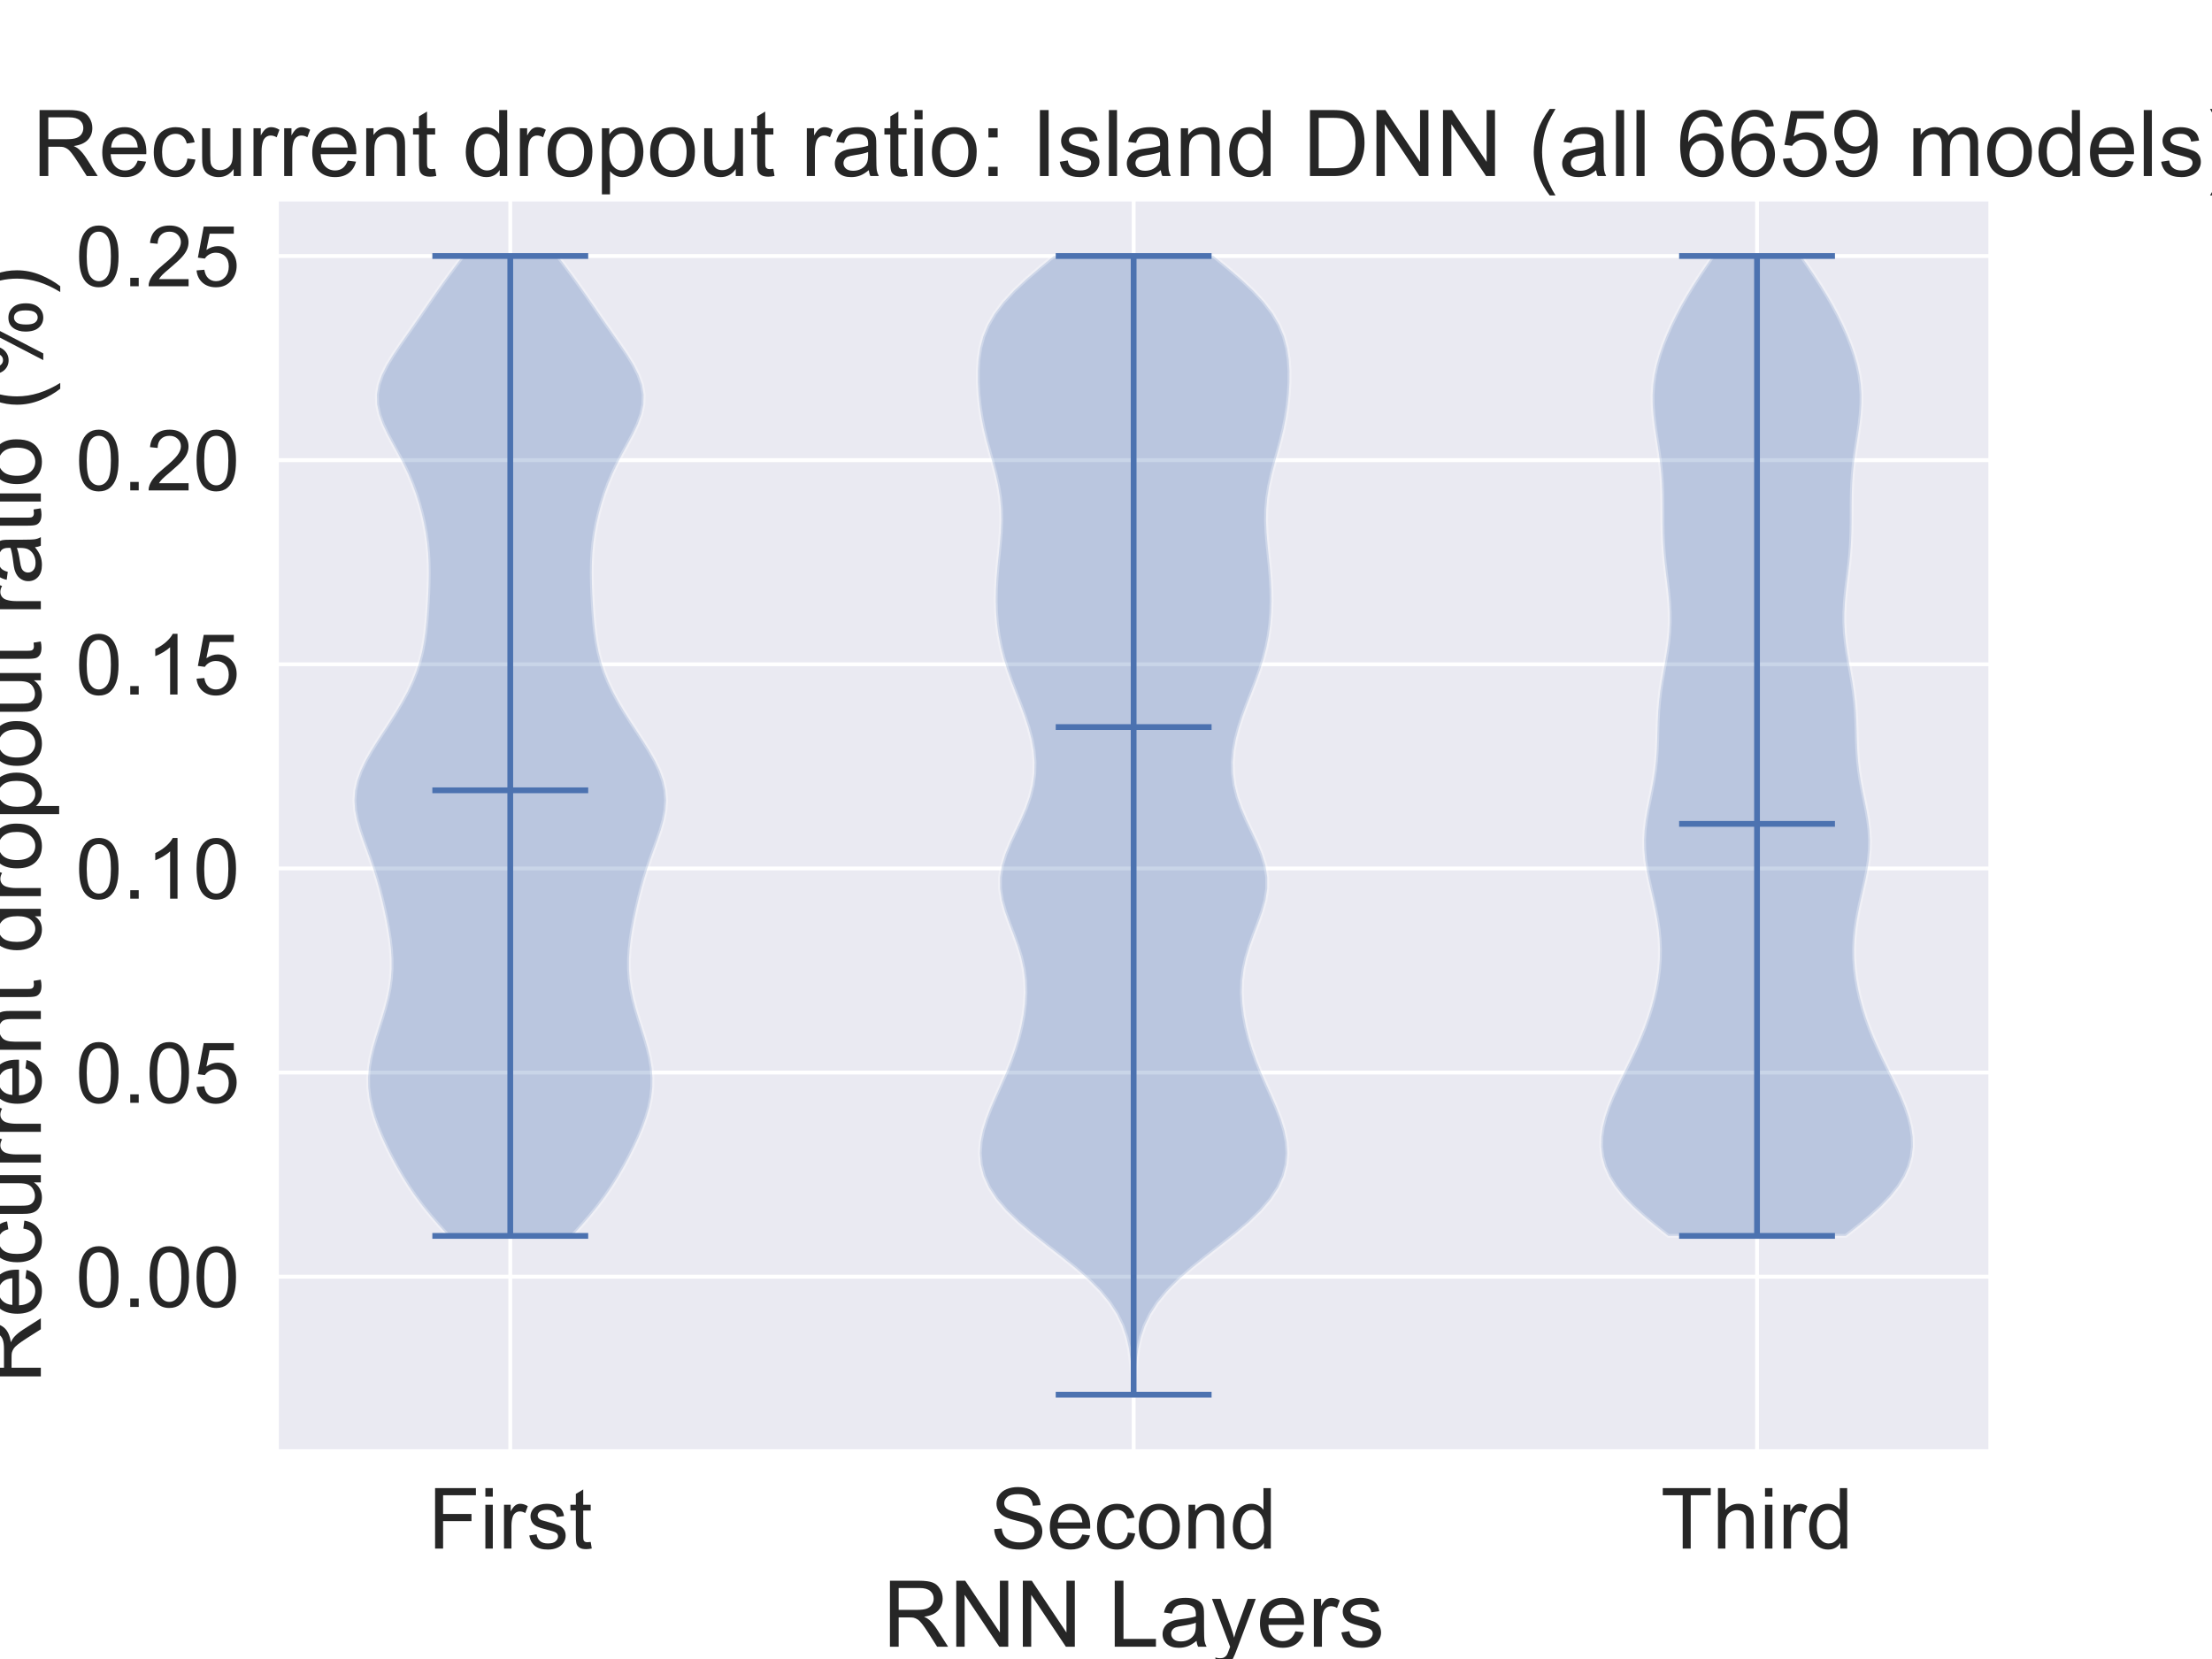 <?xml version="1.0" encoding="utf-8" standalone="no"?>
<!DOCTYPE svg PUBLIC "-//W3C//DTD SVG 1.1//EN"
  "http://www.w3.org/Graphics/SVG/1.1/DTD/svg11.dtd">
<!-- Created with matplotlib (https://matplotlib.org/) -->
<svg height="432pt" version="1.1" viewBox="0 0 576 432" width="576pt" xmlns="http://www.w3.org/2000/svg" xmlns:xlink="http://www.w3.org/1999/xlink">
 <defs>
  <style type="text/css">
*{stroke-linecap:butt;stroke-linejoin:round;white-space:pre;}
  </style>
 </defs>
 <g id="figure_1">
  <g id="patch_1">
   <path d="M 0 432 
L 576 432 
L 576 0 
L 0 0 
z
" style="fill:#ffffff;"/>
  </g>
  <g id="axes_1">
   <g id="patch_2">
    <path d="M 72 378 
L 518.4 378 
L 518.4 51.84 
L 72 51.84 
z
" style="fill:#eaeaf2;"/>
   </g>
   <g id="matplotlib.axis_1">
    <g id="xtick_1">
     <g id="line2d_1">
      <path clip-path="url(#p8fb2480584)" d="M 132.873 378 
L 132.873 51.84 
" style="fill:none;stroke:#ffffff;stroke-linecap:round;"/>
     </g>
     <g id="text_1">
      <!-- First -->
      <defs>
       <path d="M 8.203 0 
L 8.203 71.578 
L 56.5 71.578 
L 56.5 63.141 
L 17.672 63.141 
L 17.672 40.969 
L 51.266 40.969 
L 51.266 32.516 
L 17.672 32.516 
L 17.672 0 
z
" id="ArialMT-70"/>
       <path d="M 6.641 61.469 
L 6.641 71.578 
L 15.438 71.578 
L 15.438 61.469 
z
M 6.641 0 
L 6.641 51.859 
L 15.438 51.859 
L 15.438 0 
z
" id="ArialMT-105"/>
       <path d="M 6.5 0 
L 6.5 51.859 
L 14.406 51.859 
L 14.406 44 
Q 17.438 49.516 20 51.266 
Q 22.562 53.031 25.641 53.031 
Q 30.078 53.031 34.672 50.203 
L 31.641 42.047 
Q 28.422 43.953 25.203 43.953 
Q 22.312 43.953 20.016 42.219 
Q 17.719 40.484 16.75 37.406 
Q 15.281 32.719 15.281 27.156 
L 15.281 0 
z
" id="ArialMT-114"/>
       <path d="M 3.078 15.484 
L 11.766 16.844 
Q 12.5 11.625 15.844 8.844 
Q 19.188 6.062 25.203 6.062 
Q 31.25 6.062 34.172 8.516 
Q 37.109 10.984 37.109 14.312 
Q 37.109 17.281 34.516 19 
Q 32.719 20.172 25.531 21.969 
Q 15.875 24.422 12.141 26.203 
Q 8.406 27.984 6.469 31.125 
Q 4.547 34.281 4.547 38.094 
Q 4.547 41.547 6.125 44.5 
Q 7.719 47.469 10.453 49.422 
Q 12.5 50.922 16.031 51.969 
Q 19.578 53.031 23.641 53.031 
Q 29.734 53.031 34.344 51.266 
Q 38.969 49.516 41.156 46.5 
Q 43.359 43.5 44.188 38.484 
L 35.594 37.312 
Q 35.016 41.312 32.203 43.547 
Q 29.391 45.797 24.266 45.797 
Q 18.219 45.797 15.625 43.797 
Q 13.031 41.797 13.031 39.109 
Q 13.031 37.406 14.109 36.031 
Q 15.188 34.625 17.484 33.688 
Q 18.797 33.203 25.25 31.453 
Q 34.578 28.953 38.25 27.359 
Q 41.938 25.781 44.031 22.75 
Q 46.141 19.734 46.141 15.234 
Q 46.141 10.844 43.578 6.953 
Q 41.016 3.078 36.172 0.953 
Q 31.344 -1.172 25.25 -1.172 
Q 15.141 -1.172 9.844 3.031 
Q 4.547 7.234 3.078 15.484 
z
" id="ArialMT-115"/>
       <path d="M 25.781 7.859 
L 27.047 0.094 
Q 23.344 -0.688 20.406 -0.688 
Q 15.625 -0.688 12.984 0.828 
Q 10.359 2.344 9.281 4.812 
Q 8.203 7.281 8.203 15.188 
L 8.203 45.016 
L 1.766 45.016 
L 1.766 51.859 
L 8.203 51.859 
L 8.203 64.703 
L 16.938 69.969 
L 16.938 51.859 
L 25.781 51.859 
L 25.781 45.016 
L 16.938 45.016 
L 16.938 14.703 
Q 16.938 10.938 17.406 9.859 
Q 17.875 8.797 18.922 8.156 
Q 19.969 7.516 21.922 7.516 
Q 23.391 7.516 25.781 7.859 
z
" id="ArialMT-116"/>
      </defs>
      <g style="fill:#262626;" transform="translate(111.491 403.247)scale(0.22 -0.22)">
       <use xlink:href="#ArialMT-70"/>
       <use x="61.084" xlink:href="#ArialMT-105"/>
       <use x="83.301" xlink:href="#ArialMT-114"/>
       <use x="116.602" xlink:href="#ArialMT-115"/>
       <use x="166.602" xlink:href="#ArialMT-116"/>
      </g>
     </g>
    </g>
    <g id="xtick_2">
     <g id="line2d_2">
      <path clip-path="url(#p8fb2480584)" d="M 295.2 378 
L 295.2 51.84 
" style="fill:none;stroke:#ffffff;stroke-linecap:round;"/>
     </g>
     <g id="text_2">
      <!-- Second -->
      <defs>
       <path d="M 4.5 23 
L 13.422 23.781 
Q 14.062 18.406 16.375 14.969 
Q 18.703 11.531 23.578 9.406 
Q 28.469 7.281 34.578 7.281 
Q 39.984 7.281 44.141 8.891 
Q 48.297 10.5 50.312 13.297 
Q 52.344 16.109 52.344 19.438 
Q 52.344 22.797 50.391 25.312 
Q 48.438 27.828 43.953 29.547 
Q 41.062 30.672 31.203 33.031 
Q 21.344 35.406 17.391 37.5 
Q 12.25 40.188 9.734 44.156 
Q 7.234 48.141 7.234 53.078 
Q 7.234 58.5 10.297 63.203 
Q 13.375 67.922 19.281 70.359 
Q 25.203 72.797 32.422 72.797 
Q 40.375 72.797 46.453 70.234 
Q 52.547 67.672 55.812 62.688 
Q 59.078 57.719 59.328 51.422 
L 50.25 50.734 
Q 49.516 57.516 45.281 60.984 
Q 41.062 64.453 32.812 64.453 
Q 24.219 64.453 20.281 61.297 
Q 16.359 58.156 16.359 53.719 
Q 16.359 49.859 19.141 47.359 
Q 21.875 44.875 33.422 42.266 
Q 44.969 39.656 49.266 37.703 
Q 55.516 34.812 58.484 30.391 
Q 61.469 25.984 61.469 20.219 
Q 61.469 14.5 58.203 9.438 
Q 54.938 4.391 48.797 1.578 
Q 42.672 -1.219 35.016 -1.219 
Q 25.297 -1.219 18.719 1.609 
Q 12.156 4.438 8.422 10.125 
Q 4.688 15.828 4.5 23 
z
" id="ArialMT-83"/>
       <path d="M 42.094 16.703 
L 51.172 15.578 
Q 49.031 7.625 43.219 3.219 
Q 37.406 -1.172 28.375 -1.172 
Q 17 -1.172 10.328 5.828 
Q 3.656 12.844 3.656 25.484 
Q 3.656 38.578 10.391 45.797 
Q 17.141 53.031 27.875 53.031 
Q 38.281 53.031 44.875 45.953 
Q 51.469 38.875 51.469 26.031 
Q 51.469 25.25 51.422 23.688 
L 12.75 23.688 
Q 13.234 15.141 17.578 10.594 
Q 21.922 6.062 28.422 6.062 
Q 33.25 6.062 36.672 8.594 
Q 40.094 11.141 42.094 16.703 
z
M 13.234 30.906 
L 42.188 30.906 
Q 41.609 37.453 38.875 40.719 
Q 34.672 45.797 27.984 45.797 
Q 21.922 45.797 17.797 41.75 
Q 13.672 37.703 13.234 30.906 
z
" id="ArialMT-101"/>
       <path d="M 40.438 19 
L 49.078 17.875 
Q 47.656 8.938 41.812 3.875 
Q 35.984 -1.172 27.484 -1.172 
Q 16.844 -1.172 10.375 5.781 
Q 3.906 12.75 3.906 25.734 
Q 3.906 34.125 6.688 40.422 
Q 9.469 46.734 15.156 49.875 
Q 20.844 53.031 27.547 53.031 
Q 35.984 53.031 41.359 48.75 
Q 46.734 44.484 48.25 36.625 
L 39.703 35.297 
Q 38.484 40.531 35.375 43.156 
Q 32.281 45.797 27.875 45.797 
Q 21.234 45.797 17.078 41.031 
Q 12.938 36.281 12.938 25.984 
Q 12.938 15.531 16.938 10.797 
Q 20.953 6.062 27.391 6.062 
Q 32.562 6.062 36.031 9.234 
Q 39.5 12.406 40.438 19 
z
" id="ArialMT-99"/>
       <path d="M 3.328 25.922 
Q 3.328 40.328 11.328 47.266 
Q 18.016 53.031 27.641 53.031 
Q 38.328 53.031 45.109 46.016 
Q 51.906 39.016 51.906 26.656 
Q 51.906 16.656 48.906 10.906 
Q 45.906 5.172 40.156 2 
Q 34.422 -1.172 27.641 -1.172 
Q 16.75 -1.172 10.031 5.812 
Q 3.328 12.797 3.328 25.922 
z
M 12.359 25.922 
Q 12.359 15.969 16.703 11.016 
Q 21.047 6.062 27.641 6.062 
Q 34.188 6.062 38.531 11.031 
Q 42.875 16.016 42.875 26.219 
Q 42.875 35.844 38.5 40.797 
Q 34.125 45.75 27.641 45.75 
Q 21.047 45.75 16.703 40.812 
Q 12.359 35.891 12.359 25.922 
z
" id="ArialMT-111"/>
       <path d="M 6.594 0 
L 6.594 51.859 
L 14.5 51.859 
L 14.5 44.484 
Q 20.219 53.031 31 53.031 
Q 35.688 53.031 39.625 51.344 
Q 43.562 49.656 45.516 46.922 
Q 47.469 44.188 48.25 40.438 
Q 48.734 37.984 48.734 31.891 
L 48.734 0 
L 39.938 0 
L 39.938 31.547 
Q 39.938 36.922 38.906 39.578 
Q 37.891 42.234 35.281 43.812 
Q 32.672 45.406 29.156 45.406 
Q 23.531 45.406 19.453 41.844 
Q 15.375 38.281 15.375 28.328 
L 15.375 0 
z
" id="ArialMT-110"/>
       <path d="M 40.234 0 
L 40.234 6.547 
Q 35.297 -1.172 25.734 -1.172 
Q 19.531 -1.172 14.328 2.25 
Q 9.125 5.672 6.266 11.797 
Q 3.422 17.922 3.422 25.875 
Q 3.422 33.641 6 39.969 
Q 8.594 46.297 13.766 49.656 
Q 18.953 53.031 25.344 53.031 
Q 30.031 53.031 33.688 51.047 
Q 37.359 49.078 39.656 45.906 
L 39.656 71.578 
L 48.391 71.578 
L 48.391 0 
z
M 12.453 25.875 
Q 12.453 15.922 16.641 10.984 
Q 20.844 6.062 26.562 6.062 
Q 32.328 6.062 36.344 10.766 
Q 40.375 15.484 40.375 25.141 
Q 40.375 35.797 36.266 40.766 
Q 32.172 45.75 26.172 45.75 
Q 20.312 45.75 16.375 40.969 
Q 12.453 36.188 12.453 25.875 
z
" id="ArialMT-100"/>
      </defs>
      <g style="fill:#262626;" transform="translate(257.895 403.247)scale(0.22 -0.22)">
       <use xlink:href="#ArialMT-83"/>
       <use x="66.699" xlink:href="#ArialMT-101"/>
       <use x="122.314" xlink:href="#ArialMT-99"/>
       <use x="172.314" xlink:href="#ArialMT-111"/>
       <use x="227.93" xlink:href="#ArialMT-110"/>
       <use x="283.545" xlink:href="#ArialMT-100"/>
      </g>
     </g>
    </g>
    <g id="xtick_3">
     <g id="line2d_3">
      <path clip-path="url(#p8fb2480584)" d="M 457.527 378 
L 457.527 51.84 
" style="fill:none;stroke:#ffffff;stroke-linecap:round;"/>
     </g>
     <g id="text_3">
      <!-- Third -->
      <defs>
       <path d="M 25.922 0 
L 25.922 63.141 
L 2.344 63.141 
L 2.344 71.578 
L 59.078 71.578 
L 59.078 63.141 
L 35.406 63.141 
L 35.406 0 
z
" id="ArialMT-84"/>
       <path d="M 6.594 0 
L 6.594 71.578 
L 15.375 71.578 
L 15.375 45.906 
Q 21.531 53.031 30.906 53.031 
Q 36.672 53.031 40.922 50.75 
Q 45.172 48.484 47 44.484 
Q 48.828 40.484 48.828 32.859 
L 48.828 0 
L 40.047 0 
L 40.047 32.859 
Q 40.047 39.453 37.188 42.453 
Q 34.328 45.453 29.109 45.453 
Q 25.203 45.453 21.75 43.422 
Q 18.312 41.406 16.844 37.938 
Q 15.375 34.469 15.375 28.375 
L 15.375 0 
z
" id="ArialMT-104"/>
      </defs>
      <g style="fill:#262626;" transform="translate(432.468 403.247)scale(0.22 -0.22)">
       <use xlink:href="#ArialMT-84"/>
       <use x="61.084" xlink:href="#ArialMT-104"/>
       <use x="116.699" xlink:href="#ArialMT-105"/>
       <use x="138.916" xlink:href="#ArialMT-114"/>
       <use x="172.217" xlink:href="#ArialMT-100"/>
      </g>
     </g>
    </g>
    <g id="text_4">
     <!-- RNN Layers -->
     <defs>
      <path d="M 7.859 0 
L 7.859 71.578 
L 39.594 71.578 
Q 49.172 71.578 54.141 69.641 
Q 59.125 67.719 62.109 62.828 
Q 65.094 57.953 65.094 52.047 
Q 65.094 44.438 60.156 39.203 
Q 55.219 33.984 44.922 32.562 
Q 48.688 30.766 50.641 29 
Q 54.781 25.203 58.5 19.484 
L 70.953 0 
L 59.031 0 
L 49.562 14.891 
Q 45.406 21.344 42.719 24.75 
Q 40.047 28.172 37.922 29.531 
Q 35.797 30.906 33.594 31.453 
Q 31.984 31.781 28.328 31.781 
L 17.328 31.781 
L 17.328 0 
z
M 17.328 39.984 
L 37.703 39.984 
Q 44.188 39.984 47.844 41.328 
Q 51.516 42.672 53.422 45.625 
Q 55.328 48.578 55.328 52.047 
Q 55.328 57.125 51.641 60.391 
Q 47.953 63.672 39.984 63.672 
L 17.328 63.672 
z
" id="ArialMT-82"/>
      <path d="M 7.625 0 
L 7.625 71.578 
L 17.328 71.578 
L 54.938 15.375 
L 54.938 71.578 
L 64.016 71.578 
L 64.016 0 
L 54.297 0 
L 16.703 56.25 
L 16.703 0 
z
" id="ArialMT-78"/>
      <path id="ArialMT-32"/>
      <path d="M 7.328 0 
L 7.328 71.578 
L 16.797 71.578 
L 16.797 8.453 
L 52.047 8.453 
L 52.047 0 
z
" id="ArialMT-76"/>
      <path d="M 40.438 6.391 
Q 35.547 2.25 31.031 0.531 
Q 26.516 -1.172 21.344 -1.172 
Q 12.797 -1.172 8.203 3 
Q 3.609 7.172 3.609 13.672 
Q 3.609 17.484 5.344 20.625 
Q 7.078 23.781 9.891 25.688 
Q 12.703 27.594 16.219 28.562 
Q 18.797 29.25 24.031 29.891 
Q 34.672 31.156 39.703 32.906 
Q 39.75 34.719 39.75 35.203 
Q 39.75 40.578 37.25 42.781 
Q 33.891 45.75 27.25 45.75 
Q 21.047 45.75 18.094 43.578 
Q 15.141 41.406 13.719 35.891 
L 5.125 37.062 
Q 6.297 42.578 8.984 45.969 
Q 11.672 49.359 16.75 51.188 
Q 21.828 53.031 28.516 53.031 
Q 35.156 53.031 39.297 51.469 
Q 43.453 49.906 45.406 47.531 
Q 47.359 45.172 48.141 41.547 
Q 48.578 39.312 48.578 33.453 
L 48.578 21.734 
Q 48.578 9.469 49.141 6.219 
Q 49.703 2.984 51.375 0 
L 42.188 0 
Q 40.828 2.734 40.438 6.391 
z
M 39.703 26.031 
Q 34.906 24.078 25.344 22.703 
Q 19.922 21.922 17.672 20.938 
Q 15.438 19.969 14.203 18.094 
Q 12.984 16.219 12.984 13.922 
Q 12.984 10.406 15.641 8.062 
Q 18.312 5.719 23.438 5.719 
Q 28.516 5.719 32.469 7.938 
Q 36.422 10.156 38.281 14.016 
Q 39.703 17 39.703 22.797 
z
" id="ArialMT-97"/>
      <path d="M 6.203 -19.969 
L 5.219 -11.719 
Q 8.109 -12.5 10.25 -12.5 
Q 13.188 -12.5 14.938 -11.516 
Q 16.703 -10.547 17.828 -8.797 
Q 18.656 -7.469 20.516 -2.25 
Q 20.75 -1.516 21.297 -0.094 
L 1.609 51.859 
L 11.078 51.859 
L 21.875 21.828 
Q 23.969 16.109 25.641 9.812 
Q 27.156 15.875 29.25 21.625 
L 40.328 51.859 
L 49.125 51.859 
L 29.391 -0.875 
Q 26.219 -9.422 24.469 -12.641 
Q 22.125 -17 19.094 -19.016 
Q 16.062 -21.047 11.859 -21.047 
Q 9.328 -21.047 6.203 -19.969 
z
" id="ArialMT-121"/>
     </defs>
     <g style="fill:#262626;" transform="translate(229.852 428.798)scale(0.24 -0.24)">
      <use xlink:href="#ArialMT-82"/>
      <use x="72.217" xlink:href="#ArialMT-78"/>
      <use x="144.434" xlink:href="#ArialMT-78"/>
      <use x="216.65" xlink:href="#ArialMT-32"/>
      <use x="244.434" xlink:href="#ArialMT-76"/>
      <use x="300.049" xlink:href="#ArialMT-97"/>
      <use x="355.664" xlink:href="#ArialMT-121"/>
      <use x="405.664" xlink:href="#ArialMT-101"/>
      <use x="461.279" xlink:href="#ArialMT-114"/>
      <use x="494.58" xlink:href="#ArialMT-115"/>
     </g>
    </g>
   </g>
   <g id="matplotlib.axis_2">
    <g id="ytick_1">
     <g id="line2d_4">
      <path clip-path="url(#p8fb2480584)" d="M 72 332.451 
L 518.4 332.451 
" style="fill:none;stroke:#ffffff;stroke-linecap:round;"/>
     </g>
     <g id="text_5">
      <!-- 0.00 -->
      <defs>
       <path d="M 4.156 35.297 
Q 4.156 48 6.766 55.734 
Q 9.375 63.484 14.516 67.672 
Q 19.672 71.875 27.484 71.875 
Q 33.25 71.875 37.594 69.547 
Q 41.938 67.234 44.766 62.859 
Q 47.609 58.5 49.219 52.219 
Q 50.828 45.953 50.828 35.297 
Q 50.828 22.703 48.234 14.969 
Q 45.656 7.234 40.5 3 
Q 35.359 -1.219 27.484 -1.219 
Q 17.141 -1.219 11.234 6.203 
Q 4.156 15.141 4.156 35.297 
z
M 13.188 35.297 
Q 13.188 17.672 17.312 11.828 
Q 21.438 6 27.484 6 
Q 33.547 6 37.672 11.859 
Q 41.797 17.719 41.797 35.297 
Q 41.797 52.984 37.672 58.781 
Q 33.547 64.594 27.391 64.594 
Q 21.344 64.594 17.719 59.469 
Q 13.188 52.938 13.188 35.297 
z
" id="ArialMT-48"/>
       <path d="M 9.078 0 
L 9.078 10.016 
L 19.094 10.016 
L 19.094 0 
z
" id="ArialMT-46"/>
      </defs>
      <g style="fill:#262626;" transform="translate(19.686 340.324)scale(0.22 -0.22)">
       <use xlink:href="#ArialMT-48"/>
       <use x="55.615" xlink:href="#ArialMT-46"/>
       <use x="83.398" xlink:href="#ArialMT-48"/>
       <use x="139.014" xlink:href="#ArialMT-48"/>
      </g>
     </g>
    </g>
    <g id="ytick_2">
     <g id="line2d_5">
      <path clip-path="url(#p8fb2480584)" d="M 72 279.294 
L 518.4 279.294 
" style="fill:none;stroke:#ffffff;stroke-linecap:round;"/>
     </g>
     <g id="text_6">
      <!-- 0.05 -->
      <defs>
       <path d="M 4.156 18.75 
L 13.375 19.531 
Q 14.406 12.797 18.141 9.391 
Q 21.875 6 27.156 6 
Q 33.5 6 37.891 10.781 
Q 42.281 15.578 42.281 23.484 
Q 42.281 31 38.062 35.344 
Q 33.844 39.703 27 39.703 
Q 22.75 39.703 19.328 37.766 
Q 15.922 35.844 13.969 32.766 
L 5.719 33.844 
L 12.641 70.609 
L 48.25 70.609 
L 48.25 62.203 
L 19.672 62.203 
L 15.828 42.969 
Q 22.266 47.469 29.344 47.469 
Q 38.719 47.469 45.156 40.969 
Q 51.609 34.469 51.609 24.266 
Q 51.609 14.547 45.953 7.469 
Q 39.062 -1.219 27.156 -1.219 
Q 17.391 -1.219 11.203 4.25 
Q 5.031 9.719 4.156 18.75 
z
" id="ArialMT-53"/>
      </defs>
      <g style="fill:#262626;" transform="translate(19.686 287.167)scale(0.22 -0.22)">
       <use xlink:href="#ArialMT-48"/>
       <use x="55.615" xlink:href="#ArialMT-46"/>
       <use x="83.398" xlink:href="#ArialMT-48"/>
       <use x="139.014" xlink:href="#ArialMT-53"/>
      </g>
     </g>
    </g>
    <g id="ytick_3">
     <g id="line2d_6">
      <path clip-path="url(#p8fb2480584)" d="M 72 226.137 
L 518.4 226.137 
" style="fill:none;stroke:#ffffff;stroke-linecap:round;"/>
     </g>
     <g id="text_7">
      <!-- 0.10 -->
      <defs>
       <path d="M 37.25 0 
L 28.469 0 
L 28.469 56 
Q 25.297 52.984 20.141 49.953 
Q 14.984 46.922 10.891 45.406 
L 10.891 53.906 
Q 18.266 57.375 23.781 62.297 
Q 29.297 67.234 31.594 71.875 
L 37.25 71.875 
z
" id="ArialMT-49"/>
      </defs>
      <g style="fill:#262626;" transform="translate(19.686 234.01)scale(0.22 -0.22)">
       <use xlink:href="#ArialMT-48"/>
       <use x="55.615" xlink:href="#ArialMT-46"/>
       <use x="83.398" xlink:href="#ArialMT-49"/>
       <use x="139.014" xlink:href="#ArialMT-48"/>
      </g>
     </g>
    </g>
    <g id="ytick_4">
     <g id="line2d_7">
      <path clip-path="url(#p8fb2480584)" d="M 72 172.98 
L 518.4 172.98 
" style="fill:none;stroke:#ffffff;stroke-linecap:round;"/>
     </g>
     <g id="text_8">
      <!-- 0.15 -->
      <g style="fill:#262626;" transform="translate(19.686 180.853)scale(0.22 -0.22)">
       <use xlink:href="#ArialMT-48"/>
       <use x="55.615" xlink:href="#ArialMT-46"/>
       <use x="83.398" xlink:href="#ArialMT-49"/>
       <use x="139.014" xlink:href="#ArialMT-53"/>
      </g>
     </g>
    </g>
    <g id="ytick_5">
     <g id="line2d_8">
      <path clip-path="url(#p8fb2480584)" d="M 72 119.823 
L 518.4 119.823 
" style="fill:none;stroke:#ffffff;stroke-linecap:round;"/>
     </g>
     <g id="text_9">
      <!-- 0.20 -->
      <defs>
       <path d="M 50.344 8.453 
L 50.344 0 
L 3.031 0 
Q 2.938 3.172 4.047 6.109 
Q 5.859 10.938 9.828 15.625 
Q 13.812 20.312 21.344 26.469 
Q 33.016 36.031 37.109 41.625 
Q 41.219 47.219 41.219 52.203 
Q 41.219 57.422 37.469 61 
Q 33.734 64.594 27.734 64.594 
Q 21.391 64.594 17.578 60.781 
Q 13.766 56.984 13.719 50.25 
L 4.688 51.172 
Q 5.609 61.281 11.656 66.578 
Q 17.719 71.875 27.938 71.875 
Q 38.234 71.875 44.234 66.156 
Q 50.25 60.453 50.25 52 
Q 50.25 47.703 48.484 43.547 
Q 46.734 39.406 42.656 34.812 
Q 38.578 30.219 29.109 22.219 
Q 21.188 15.578 18.938 13.203 
Q 16.703 10.844 15.234 8.453 
z
" id="ArialMT-50"/>
      </defs>
      <g style="fill:#262626;" transform="translate(19.686 127.696)scale(0.22 -0.22)">
       <use xlink:href="#ArialMT-48"/>
       <use x="55.615" xlink:href="#ArialMT-46"/>
       <use x="83.398" xlink:href="#ArialMT-50"/>
       <use x="139.014" xlink:href="#ArialMT-48"/>
      </g>
     </g>
    </g>
    <g id="ytick_6">
     <g id="line2d_9">
      <path clip-path="url(#p8fb2480584)" d="M 72 66.665 
L 518.4 66.665 
" style="fill:none;stroke:#ffffff;stroke-linecap:round;"/>
     </g>
     <g id="text_10">
      <!-- 0.25 -->
      <g style="fill:#262626;" transform="translate(19.686 74.539)scale(0.22 -0.22)">
       <use xlink:href="#ArialMT-48"/>
       <use x="55.615" xlink:href="#ArialMT-46"/>
       <use x="83.398" xlink:href="#ArialMT-50"/>
       <use x="139.014" xlink:href="#ArialMT-53"/>
      </g>
     </g>
    </g>
    <g id="text_11">
     <!-- Recurrent dropout ratio (%) -->
     <defs>
      <path d="M 40.578 0 
L 40.578 7.625 
Q 34.516 -1.172 24.125 -1.172 
Q 19.531 -1.172 15.547 0.578 
Q 11.578 2.344 9.641 5 
Q 7.719 7.672 6.938 11.531 
Q 6.391 14.109 6.391 19.734 
L 6.391 51.859 
L 15.188 51.859 
L 15.188 23.094 
Q 15.188 16.219 15.719 13.812 
Q 16.547 10.359 19.234 8.375 
Q 21.922 6.391 25.875 6.391 
Q 29.828 6.391 33.297 8.422 
Q 36.766 10.453 38.203 13.938 
Q 39.656 17.438 39.656 24.078 
L 39.656 51.859 
L 48.438 51.859 
L 48.438 0 
z
" id="ArialMT-117"/>
      <path d="M 6.594 -19.875 
L 6.594 51.859 
L 14.594 51.859 
L 14.594 45.125 
Q 17.438 49.078 21 51.047 
Q 24.562 53.031 29.641 53.031 
Q 36.281 53.031 41.359 49.609 
Q 46.438 46.188 49.016 39.953 
Q 51.609 33.734 51.609 26.312 
Q 51.609 18.359 48.75 11.984 
Q 45.906 5.609 40.453 2.219 
Q 35.016 -1.172 29 -1.172 
Q 24.609 -1.172 21.109 0.688 
Q 17.625 2.547 15.375 5.375 
L 15.375 -19.875 
z
M 14.547 25.641 
Q 14.547 15.625 18.594 10.844 
Q 22.656 6.062 28.422 6.062 
Q 34.281 6.062 38.453 11.016 
Q 42.625 15.969 42.625 26.375 
Q 42.625 36.281 38.547 41.203 
Q 34.469 46.141 28.812 46.141 
Q 23.188 46.141 18.859 40.891 
Q 14.547 35.641 14.547 25.641 
z
" id="ArialMT-112"/>
      <path d="M 23.391 -21.047 
Q 16.109 -11.859 11.078 0.438 
Q 6.062 12.75 6.062 25.922 
Q 6.062 37.547 9.812 48.188 
Q 14.203 60.547 23.391 72.797 
L 29.688 72.797 
Q 23.781 62.641 21.875 58.297 
Q 18.891 51.562 17.188 44.234 
Q 15.094 35.109 15.094 25.875 
Q 15.094 2.391 29.688 -21.047 
z
" id="ArialMT-40"/>
      <path d="M 5.812 54.391 
Q 5.812 62.062 9.672 67.422 
Q 13.531 72.797 20.844 72.797 
Q 27.594 72.797 32 67.984 
Q 36.422 63.188 36.422 53.859 
Q 36.422 44.781 31.953 39.875 
Q 27.484 34.969 20.953 34.969 
Q 14.453 34.969 10.125 39.797 
Q 5.812 44.625 5.812 54.391 
z
M 21.094 66.75 
Q 17.828 66.75 15.656 63.906 
Q 13.484 61.078 13.484 53.516 
Q 13.484 46.625 15.672 43.812 
Q 17.875 41.016 21.094 41.016 
Q 24.422 41.016 26.594 43.844 
Q 28.766 46.688 28.766 54.203 
Q 28.766 61.141 26.562 63.938 
Q 24.359 66.75 21.094 66.75 
z
M 21.141 -2.641 
L 60.297 72.797 
L 67.438 72.797 
L 28.422 -2.641 
z
M 52.094 16.797 
Q 52.094 24.516 55.953 29.859 
Q 59.812 35.203 67.188 35.203 
Q 73.922 35.203 78.344 30.391 
Q 82.766 25.594 82.766 16.266 
Q 82.766 7.172 78.297 2.266 
Q 73.828 -2.641 67.234 -2.641 
Q 60.75 -2.641 56.422 2.219 
Q 52.094 7.078 52.094 16.797 
z
M 67.438 29.156 
Q 64.109 29.156 61.938 26.312 
Q 59.766 23.484 59.766 15.922 
Q 59.766 9.078 61.953 6.25 
Q 64.156 3.422 67.391 3.422 
Q 70.75 3.422 72.922 6.25 
Q 75.094 9.078 75.094 16.609 
Q 75.094 23.531 72.891 26.344 
Q 70.703 29.156 67.438 29.156 
z
" id="ArialMT-37"/>
      <path d="M 12.359 -21.047 
L 6.062 -21.047 
Q 20.656 2.391 20.656 25.875 
Q 20.656 35.062 18.562 44.094 
Q 16.891 51.422 13.922 58.156 
Q 12.016 62.547 6.062 72.797 
L 12.359 72.797 
Q 21.531 60.547 25.922 48.188 
Q 29.688 37.547 29.688 25.922 
Q 29.688 12.75 24.625 0.438 
Q 19.578 -11.859 12.359 -21.047 
z
" id="ArialMT-41"/>
     </defs>
     <g style="fill:#262626;" transform="translate(10.635 360.304)rotate(-90)scale(0.24 -0.24)">
      <use xlink:href="#ArialMT-82"/>
      <use x="72.217" xlink:href="#ArialMT-101"/>
      <use x="127.832" xlink:href="#ArialMT-99"/>
      <use x="177.832" xlink:href="#ArialMT-117"/>
      <use x="233.447" xlink:href="#ArialMT-114"/>
      <use x="266.748" xlink:href="#ArialMT-114"/>
      <use x="300.049" xlink:href="#ArialMT-101"/>
      <use x="355.664" xlink:href="#ArialMT-110"/>
      <use x="411.279" xlink:href="#ArialMT-116"/>
      <use x="439.062" xlink:href="#ArialMT-32"/>
      <use x="466.846" xlink:href="#ArialMT-100"/>
      <use x="522.461" xlink:href="#ArialMT-114"/>
      <use x="555.762" xlink:href="#ArialMT-111"/>
      <use x="611.377" xlink:href="#ArialMT-112"/>
      <use x="666.992" xlink:href="#ArialMT-111"/>
      <use x="722.607" xlink:href="#ArialMT-117"/>
      <use x="778.223" xlink:href="#ArialMT-116"/>
      <use x="806.006" xlink:href="#ArialMT-32"/>
      <use x="833.789" xlink:href="#ArialMT-114"/>
      <use x="867.09" xlink:href="#ArialMT-97"/>
      <use x="922.705" xlink:href="#ArialMT-116"/>
      <use x="950.488" xlink:href="#ArialMT-105"/>
      <use x="972.705" xlink:href="#ArialMT-111"/>
      <use x="1028.32" xlink:href="#ArialMT-32"/>
      <use x="1056.104" xlink:href="#ArialMT-40"/>
      <use x="1089.404" xlink:href="#ArialMT-37"/>
      <use x="1178.32" xlink:href="#ArialMT-41"/>
     </g>
    </g>
   </g>
   <g id="PolyCollection_1">
    <defs>
     <path d="M 148.987 -110.181 
L 116.759 -110.181 
L 114.424 -112.758 
L 112.188 -115.335 
L 110.097 -117.913 
L 108.172 -120.49 
L 106.412 -123.067 
L 104.799 -125.645 
L 103.312 -128.222 
L 101.929 -130.799 
L 100.639 -133.377 
L 99.448 -135.954 
L 98.375 -138.531 
L 97.449 -141.108 
L 96.706 -143.686 
L 96.179 -146.263 
L 95.893 -148.84 
L 95.857 -151.418 
L 96.064 -153.995 
L 96.493 -156.572 
L 97.102 -159.15 
L 97.842 -161.727 
L 98.653 -164.304 
L 99.473 -166.882 
L 100.244 -169.459 
L 100.912 -172.036 
L 101.435 -174.613 
L 101.788 -177.191 
L 101.96 -179.768 
L 101.956 -182.345 
L 101.792 -184.923 
L 101.495 -187.5 
L 101.093 -190.077 
L 100.612 -192.655 
L 100.07 -195.232 
L 99.474 -197.809 
L 98.821 -200.387 
L 98.102 -202.964 
L 97.306 -205.541 
L 96.434 -208.119 
L 95.507 -210.696 
L 94.569 -213.273 
L 93.691 -215.85 
L 92.961 -218.428 
L 92.468 -221.005 
L 92.291 -223.582 
L 92.48 -226.16 
L 93.049 -228.737 
L 93.975 -231.314 
L 95.203 -233.892 
L 96.661 -236.469 
L 98.267 -239.046 
L 99.945 -241.624 
L 101.625 -244.201 
L 103.249 -246.778 
L 104.771 -249.356 
L 106.153 -251.933 
L 107.368 -254.51 
L 108.397 -257.087 
L 109.236 -259.665 
L 109.893 -262.242 
L 110.39 -264.819 
L 110.757 -267.397 
L 111.028 -269.974 
L 111.233 -272.551 
L 111.396 -275.129 
L 111.525 -277.706 
L 111.617 -280.283 
L 111.655 -282.861 
L 111.618 -285.438 
L 111.486 -288.015 
L 111.243 -290.593 
L 110.883 -293.17 
L 110.406 -295.747 
L 109.816 -298.324 
L 109.115 -300.902 
L 108.298 -303.479 
L 107.354 -306.056 
L 106.27 -308.634 
L 105.045 -311.211 
L 103.702 -313.788 
L 102.297 -316.366 
L 100.922 -318.943 
L 99.697 -321.52 
L 98.753 -324.098 
L 98.207 -326.675 
L 98.138 -329.252 
L 98.572 -331.829 
L 99.476 -334.407 
L 100.768 -336.984 
L 102.339 -339.561 
L 104.073 -342.139 
L 105.873 -344.716 
L 107.678 -347.293 
L 109.461 -349.871 
L 111.227 -352.448 
L 113 -355.025 
L 114.809 -357.603 
L 116.668 -360.18 
L 118.576 -362.757 
L 120.507 -365.335 
L 145.238 -365.335 
L 145.238 -365.335 
L 147.169 -362.757 
L 149.077 -360.18 
L 150.937 -357.603 
L 152.745 -355.025 
L 154.519 -352.448 
L 156.285 -349.871 
L 158.067 -347.293 
L 159.872 -344.716 
L 161.673 -342.139 
L 163.407 -339.561 
L 164.977 -336.984 
L 166.27 -334.407 
L 167.173 -331.829 
L 167.607 -329.252 
L 167.538 -326.675 
L 166.992 -324.098 
L 166.048 -321.52 
L 164.824 -318.943 
L 163.448 -316.366 
L 162.043 -313.788 
L 160.701 -311.211 
L 159.476 -308.634 
L 158.392 -306.056 
L 157.447 -303.479 
L 156.63 -300.902 
L 155.929 -298.324 
L 155.34 -295.747 
L 154.863 -293.17 
L 154.502 -290.593 
L 154.259 -288.015 
L 154.127 -285.438 
L 154.091 -282.861 
L 154.129 -280.283 
L 154.22 -277.706 
L 154.349 -275.129 
L 154.512 -272.551 
L 154.717 -269.974 
L 154.988 -267.397 
L 155.355 -264.819 
L 155.852 -262.242 
L 156.51 -259.665 
L 157.349 -257.087 
L 158.378 -254.51 
L 159.592 -251.933 
L 160.974 -249.356 
L 162.496 -246.778 
L 164.121 -244.201 
L 165.8 -241.624 
L 167.478 -239.046 
L 169.084 -236.469 
L 170.542 -233.892 
L 171.771 -231.314 
L 172.696 -228.737 
L 173.265 -226.16 
L 173.455 -223.582 
L 173.278 -221.005 
L 172.785 -218.428 
L 172.054 -215.85 
L 171.176 -213.273 
L 170.238 -210.696 
L 169.311 -208.119 
L 168.439 -205.541 
L 167.643 -202.964 
L 166.924 -200.387 
L 166.271 -197.809 
L 165.676 -195.232 
L 165.134 -192.655 
L 164.653 -190.077 
L 164.251 -187.5 
L 163.954 -184.923 
L 163.79 -182.345 
L 163.785 -179.768 
L 163.957 -177.191 
L 164.31 -174.613 
L 164.834 -172.036 
L 165.502 -169.459 
L 166.272 -166.882 
L 167.093 -164.304 
L 167.904 -161.727 
L 168.643 -159.15 
L 169.253 -156.572 
L 169.681 -153.995 
L 169.889 -151.418 
L 169.853 -148.84 
L 169.566 -146.263 
L 169.039 -143.686 
L 168.296 -141.108 
L 167.37 -138.531 
L 166.297 -135.954 
L 165.106 -133.377 
L 163.817 -130.799 
L 162.434 -128.222 
L 160.946 -125.645 
L 159.334 -123.067 
L 157.573 -120.49 
L 155.648 -117.913 
L 153.557 -115.335 
L 151.321 -112.758 
L 148.987 -110.181 
z
" id="m65b40b7af1" style="stroke:#ffffff;stroke-opacity:0.3;"/>
    </defs>
    <g clip-path="url(#p8fb2480584)">
     <use style="fill:#4c72b0;fill-opacity:0.3;stroke:#ffffff;stroke-opacity:0.3;" x="0" xlink:href="#m65b40b7af1" y="432"/>
    </g>
   </g>
   <g id="PolyCollection_2">
    <defs>
     <path d="M 295.491 -68.825 
L 294.909 -68.825 
L 294.825 -71.82 
L 294.679 -74.816 
L 294.424 -77.811 
L 293.998 -80.806 
L 293.323 -83.801 
L 292.312 -86.796 
L 290.877 -89.791 
L 288.947 -92.786 
L 286.486 -95.781 
L 283.509 -98.776 
L 280.09 -101.771 
L 276.363 -104.766 
L 272.506 -107.761 
L 268.72 -110.756 
L 265.198 -113.751 
L 262.1 -116.746 
L 259.539 -119.741 
L 257.57 -122.736 
L 256.203 -125.731 
L 255.415 -128.726 
L 255.155 -131.721 
L 255.365 -134.716 
L 255.974 -137.711 
L 256.903 -140.706 
L 258.062 -143.701 
L 259.359 -146.697 
L 260.702 -149.692 
L 262.009 -152.687 
L 263.218 -155.682 
L 264.29 -158.677 
L 265.204 -161.672 
L 265.947 -164.667 
L 266.512 -167.662 
L 266.883 -170.657 
L 267.034 -173.652 
L 266.935 -176.647 
L 266.562 -179.642 
L 265.91 -182.637 
L 265.008 -185.632 
L 263.926 -188.627 
L 262.778 -191.622 
L 261.71 -194.617 
L 260.876 -197.612 
L 260.413 -200.607 
L 260.41 -203.602 
L 260.89 -206.597 
L 261.803 -209.592 
L 263.037 -212.587 
L 264.442 -215.582 
L 265.858 -218.578 
L 267.142 -221.573 
L 268.187 -224.568 
L 268.925 -227.563 
L 269.327 -230.558 
L 269.393 -233.553 
L 269.141 -236.548 
L 268.601 -239.543 
L 267.814 -242.538 
L 266.834 -245.533 
L 265.723 -248.528 
L 264.553 -251.523 
L 263.396 -254.518 
L 262.322 -257.513 
L 261.383 -260.508 
L 260.613 -263.503 
L 260.026 -266.498 
L 259.619 -269.493 
L 259.379 -272.488 
L 259.29 -275.483 
L 259.336 -278.478 
L 259.497 -281.473 
L 259.748 -284.468 
L 260.051 -287.463 
L 260.355 -290.459 
L 260.6 -293.454 
L 260.721 -296.449 
L 260.665 -299.444 
L 260.401 -302.439 
L 259.925 -305.434 
L 259.268 -308.429 
L 258.488 -311.424 
L 257.659 -314.419 
L 256.855 -317.414 
L 256.139 -320.409 
L 255.55 -323.404 
L 255.103 -326.399 
L 254.797 -329.394 
L 254.63 -332.389 
L 254.618 -335.384 
L 254.801 -338.379 
L 255.248 -341.374 
L 256.047 -344.369 
L 257.285 -347.364 
L 259.028 -350.359 
L 261.301 -353.354 
L 264.078 -356.349 
L 267.277 -359.344 
L 270.772 -362.34 
L 274.406 -365.335 
L 315.994 -365.335 
L 315.994 -365.335 
L 319.628 -362.34 
L 323.123 -359.344 
L 326.322 -356.349 
L 329.099 -353.354 
L 331.372 -350.359 
L 333.115 -347.364 
L 334.353 -344.369 
L 335.152 -341.374 
L 335.599 -338.379 
L 335.782 -335.384 
L 335.77 -332.389 
L 335.603 -329.394 
L 335.297 -326.399 
L 334.85 -323.404 
L 334.261 -320.409 
L 333.545 -317.414 
L 332.741 -314.419 
L 331.912 -311.424 
L 331.132 -308.429 
L 330.475 -305.434 
L 329.999 -302.439 
L 329.735 -299.444 
L 329.679 -296.449 
L 329.8 -293.454 
L 330.045 -290.459 
L 330.349 -287.463 
L 330.652 -284.468 
L 330.903 -281.473 
L 331.064 -278.478 
L 331.11 -275.483 
L 331.021 -272.488 
L 330.781 -269.493 
L 330.374 -266.498 
L 329.787 -263.503 
L 329.017 -260.508 
L 328.078 -257.513 
L 327.004 -254.518 
L 325.847 -251.523 
L 324.677 -248.528 
L 323.566 -245.533 
L 322.586 -242.538 
L 321.799 -239.543 
L 321.259 -236.548 
L 321.007 -233.553 
L 321.073 -230.558 
L 321.475 -227.563 
L 322.213 -224.568 
L 323.258 -221.573 
L 324.542 -218.578 
L 325.958 -215.582 
L 327.363 -212.587 
L 328.597 -209.592 
L 329.51 -206.597 
L 329.99 -203.602 
L 329.987 -200.607 
L 329.524 -197.612 
L 328.69 -194.617 
L 327.622 -191.622 
L 326.474 -188.627 
L 325.392 -185.632 
L 324.49 -182.637 
L 323.838 -179.642 
L 323.465 -176.647 
L 323.366 -173.652 
L 323.517 -170.657 
L 323.888 -167.662 
L 324.453 -164.667 
L 325.196 -161.672 
L 326.11 -158.677 
L 327.182 -155.682 
L 328.391 -152.687 
L 329.698 -149.692 
L 331.041 -146.697 
L 332.338 -143.701 
L 333.497 -140.706 
L 334.426 -137.711 
L 335.035 -134.716 
L 335.245 -131.721 
L 334.985 -128.726 
L 334.197 -125.731 
L 332.83 -122.736 
L 330.861 -119.741 
L 328.3 -116.746 
L 325.202 -113.751 
L 321.68 -110.756 
L 317.894 -107.761 
L 314.037 -104.766 
L 310.31 -101.771 
L 306.891 -98.776 
L 303.914 -95.781 
L 301.453 -92.786 
L 299.523 -89.791 
L 298.088 -86.796 
L 297.077 -83.801 
L 296.402 -80.806 
L 295.976 -77.811 
L 295.721 -74.816 
L 295.575 -71.82 
L 295.491 -68.825 
z
" id="m064c43952d" style="stroke:#ffffff;stroke-opacity:0.3;"/>
    </defs>
    <g clip-path="url(#p8fb2480584)">
     <use style="fill:#4c72b0;fill-opacity:0.3;stroke:#ffffff;stroke-opacity:0.3;" x="0" xlink:href="#m064c43952d" y="432"/>
    </g>
   </g>
   <g id="PolyCollection_3">
    <defs>
     <path d="M 480.634 -110.181 
L 434.421 -110.181 
L 431.136 -112.758 
L 428.025 -115.335 
L 425.196 -117.913 
L 422.733 -120.49 
L 420.692 -123.067 
L 419.101 -125.645 
L 417.961 -128.222 
L 417.254 -130.799 
L 416.945 -133.377 
L 416.996 -135.954 
L 417.362 -138.531 
L 417.998 -141.108 
L 418.858 -143.686 
L 419.895 -146.263 
L 421.062 -148.84 
L 422.309 -151.418 
L 423.587 -153.995 
L 424.85 -156.572 
L 426.062 -159.15 
L 427.195 -161.727 
L 428.231 -164.304 
L 429.158 -166.882 
L 429.974 -169.459 
L 430.674 -172.036 
L 431.255 -174.613 
L 431.711 -177.191 
L 432.035 -179.768 
L 432.217 -182.345 
L 432.254 -184.923 
L 432.143 -187.5 
L 431.891 -190.077 
L 431.511 -192.655 
L 431.024 -195.232 
L 430.464 -197.809 
L 429.871 -200.387 
L 429.294 -202.964 
L 428.784 -205.541 
L 428.393 -208.119 
L 428.16 -210.696 
L 428.113 -213.273 
L 428.255 -215.85 
L 428.568 -218.428 
L 429.011 -221.005 
L 429.528 -223.582 
L 430.057 -226.16 
L 430.541 -228.737 
L 430.938 -231.314 
L 431.226 -233.892 
L 431.411 -236.469 
L 431.518 -239.046 
L 431.588 -241.624 
L 431.668 -244.201 
L 431.801 -246.778 
L 432.015 -249.356 
L 432.32 -251.933 
L 432.709 -254.51 
L 433.154 -257.087 
L 433.616 -259.665 
L 434.05 -262.242 
L 434.412 -264.819 
L 434.666 -267.397 
L 434.791 -269.974 
L 434.78 -272.551 
L 434.643 -275.129 
L 434.408 -277.706 
L 434.109 -280.283 
L 433.79 -282.861 
L 433.489 -285.438 
L 433.24 -288.015 
L 433.059 -290.593 
L 432.951 -293.17 
L 432.904 -295.747 
L 432.892 -298.324 
L 432.885 -300.902 
L 432.847 -303.479 
L 432.751 -306.056 
L 432.578 -308.634 
L 432.32 -311.211 
L 431.986 -313.788 
L 431.601 -316.366 
L 431.199 -318.943 
L 430.825 -321.52 
L 430.527 -324.098 
L 430.349 -326.675 
L 430.33 -329.252 
L 430.494 -331.829 
L 430.853 -334.407 
L 431.403 -336.984 
L 432.131 -339.561 
L 433.016 -342.139 
L 434.04 -344.716 
L 435.184 -347.293 
L 436.441 -349.871 
L 437.806 -352.448 
L 439.278 -355.025 
L 440.853 -357.603 
L 442.52 -360.18 
L 444.254 -362.757 
L 446.019 -365.335 
L 469.036 -365.335 
L 469.036 -365.335 
L 470.801 -362.757 
L 472.535 -360.18 
L 474.202 -357.603 
L 475.777 -355.025 
L 477.249 -352.448 
L 478.614 -349.871 
L 479.87 -347.293 
L 481.015 -344.716 
L 482.038 -342.139 
L 482.924 -339.561 
L 483.652 -336.984 
L 484.202 -334.407 
L 484.561 -331.829 
L 484.725 -329.252 
L 484.705 -326.675 
L 484.528 -324.098 
L 484.229 -321.52 
L 483.856 -318.943 
L 483.454 -316.366 
L 483.068 -313.788 
L 482.735 -311.211 
L 482.477 -308.634 
L 482.303 -306.056 
L 482.207 -303.479 
L 482.17 -300.902 
L 482.162 -298.324 
L 482.151 -295.747 
L 482.103 -293.17 
L 481.995 -290.593 
L 481.815 -288.015 
L 481.565 -285.438 
L 481.265 -282.861 
L 480.945 -280.283 
L 480.647 -277.706 
L 480.411 -275.129 
L 480.275 -272.551 
L 480.263 -269.974 
L 480.388 -267.397 
L 480.643 -264.819 
L 481.005 -262.242 
L 481.438 -259.665 
L 481.9 -257.087 
L 482.345 -254.51 
L 482.734 -251.933 
L 483.04 -249.356 
L 483.254 -246.778 
L 483.386 -244.201 
L 483.466 -241.624 
L 483.537 -239.046 
L 483.644 -236.469 
L 483.828 -233.892 
L 484.117 -231.314 
L 484.513 -228.737 
L 484.998 -226.16 
L 485.527 -223.582 
L 486.044 -221.005 
L 486.487 -218.428 
L 486.799 -215.85 
L 486.942 -213.273 
L 486.894 -210.696 
L 486.662 -208.119 
L 486.27 -205.541 
L 485.761 -202.964 
L 485.184 -200.387 
L 484.591 -197.809 
L 484.03 -195.232 
L 483.544 -192.655 
L 483.163 -190.077 
L 482.911 -187.5 
L 482.801 -184.923 
L 482.837 -182.345 
L 483.02 -179.768 
L 483.343 -177.191 
L 483.799 -174.613 
L 484.38 -172.036 
L 485.081 -169.459 
L 485.896 -166.882 
L 486.824 -164.304 
L 487.859 -161.727 
L 488.992 -159.15 
L 490.204 -156.572 
L 491.468 -153.995 
L 492.745 -151.418 
L 493.992 -148.84 
L 495.159 -146.263 
L 496.197 -143.686 
L 497.057 -141.108 
L 497.693 -138.531 
L 498.058 -135.954 
L 498.109 -133.377 
L 497.801 -130.799 
L 497.093 -128.222 
L 495.954 -125.645 
L 494.362 -123.067 
L 492.322 -120.49 
L 489.858 -117.913 
L 487.029 -115.335 
L 483.919 -112.758 
L 480.634 -110.181 
z
" id="m37ff76bd2d" style="stroke:#ffffff;stroke-opacity:0.3;"/>
    </defs>
    <g clip-path="url(#p8fb2480584)">
     <use style="fill:#4c72b0;fill-opacity:0.3;stroke:#ffffff;stroke-opacity:0.3;" x="0" xlink:href="#m37ff76bd2d" y="432"/>
    </g>
   </g>
   <g id="LineCollection_1">
    <path clip-path="url(#p8fb2480584)" d="M 112.582 66.665 
L 153.164 66.665 
" style="fill:none;stroke:#4c72b0;stroke-width:1.5;"/>
    <path clip-path="url(#p8fb2480584)" d="M 274.909 66.665 
L 315.491 66.665 
" style="fill:none;stroke:#4c72b0;stroke-width:1.5;"/>
    <path clip-path="url(#p8fb2480584)" d="M 437.236 66.665 
L 477.818 66.665 
" style="fill:none;stroke:#4c72b0;stroke-width:1.5;"/>
   </g>
   <g id="LineCollection_2">
    <path clip-path="url(#p8fb2480584)" d="M 112.582 321.819 
L 153.164 321.819 
" style="fill:none;stroke:#4c72b0;stroke-width:1.5;"/>
    <path clip-path="url(#p8fb2480584)" d="M 274.909 363.175 
L 315.491 363.175 
" style="fill:none;stroke:#4c72b0;stroke-width:1.5;"/>
    <path clip-path="url(#p8fb2480584)" d="M 437.236 321.819 
L 477.818 321.819 
" style="fill:none;stroke:#4c72b0;stroke-width:1.5;"/>
   </g>
   <g id="LineCollection_3">
    <path clip-path="url(#p8fb2480584)" d="M 132.873 321.819 
L 132.873 66.665 
" style="fill:none;stroke:#4c72b0;stroke-width:1.5;"/>
    <path clip-path="url(#p8fb2480584)" d="M 295.2 363.175 
L 295.2 66.665 
" style="fill:none;stroke:#4c72b0;stroke-width:1.5;"/>
    <path clip-path="url(#p8fb2480584)" d="M 457.527 321.819 
L 457.527 66.665 
" style="fill:none;stroke:#4c72b0;stroke-width:1.5;"/>
   </g>
   <g id="LineCollection_4">
    <path clip-path="url(#p8fb2480584)" d="M 112.582 205.795 
L 153.164 205.795 
" style="fill:none;stroke:#4c72b0;stroke-width:1.5;"/>
    <path clip-path="url(#p8fb2480584)" d="M 274.909 189.325 
L 315.491 189.325 
" style="fill:none;stroke:#4c72b0;stroke-width:1.5;"/>
    <path clip-path="url(#p8fb2480584)" d="M 437.236 214.531 
L 477.818 214.531 
" style="fill:none;stroke:#4c72b0;stroke-width:1.5;"/>
   </g>
   <g id="patch_3">
    <path d="M 72 378 
L 72 51.84 
" style="fill:none;stroke:#ffffff;stroke-linecap:square;stroke-linejoin:miter;stroke-width:1.25;"/>
   </g>
   <g id="patch_4">
    <path d="M 518.4 378 
L 518.4 51.84 
" style="fill:none;stroke:#ffffff;stroke-linecap:square;stroke-linejoin:miter;stroke-width:1.25;"/>
   </g>
   <g id="patch_5">
    <path d="M 72 378 
L 518.4 378 
" style="fill:none;stroke:#ffffff;stroke-linecap:square;stroke-linejoin:miter;stroke-width:1.25;"/>
   </g>
   <g id="patch_6">
    <path d="M 72 51.84 
L 518.4 51.84 
" style="fill:none;stroke:#ffffff;stroke-linecap:square;stroke-linejoin:miter;stroke-width:1.25;"/>
   </g>
   <g id="text_12">
    <!-- Recurrent dropout ratio: Island DNN (all 6659 models) -->
    <defs>
     <path d="M 9.031 41.844 
L 9.031 51.859 
L 19.047 51.859 
L 19.047 41.844 
z
M 9.031 0 
L 9.031 10.016 
L 19.047 10.016 
L 19.047 0 
z
" id="ArialMT-58"/>
     <path d="M 9.328 0 
L 9.328 71.578 
L 18.797 71.578 
L 18.797 0 
z
" id="ArialMT-73"/>
     <path d="M 6.391 0 
L 6.391 71.578 
L 15.188 71.578 
L 15.188 0 
z
" id="ArialMT-108"/>
     <path d="M 7.719 0 
L 7.719 71.578 
L 32.375 71.578 
Q 40.719 71.578 45.125 70.562 
Q 51.266 69.141 55.609 65.438 
Q 61.281 60.641 64.078 53.188 
Q 66.891 45.75 66.891 36.188 
Q 66.891 28.031 64.984 21.734 
Q 63.094 15.438 60.109 11.297 
Q 57.125 7.172 53.578 4.797 
Q 50.047 2.438 45.047 1.219 
Q 40.047 0 33.547 0 
z
M 17.188 8.453 
L 32.469 8.453 
Q 39.547 8.453 43.578 9.766 
Q 47.609 11.078 50 13.484 
Q 53.375 16.844 55.25 22.531 
Q 57.125 28.219 57.125 36.328 
Q 57.125 47.562 53.438 53.594 
Q 49.75 59.625 44.484 61.672 
Q 40.672 63.141 32.234 63.141 
L 17.188 63.141 
z
" id="ArialMT-68"/>
     <path d="M 49.75 54.047 
L 41.016 53.375 
Q 39.844 58.547 37.703 60.891 
Q 34.125 64.656 28.906 64.656 
Q 24.703 64.656 21.531 62.312 
Q 17.391 59.281 14.984 53.469 
Q 12.594 47.656 12.5 36.922 
Q 15.672 41.75 20.266 44.094 
Q 24.859 46.438 29.891 46.438 
Q 38.672 46.438 44.844 39.969 
Q 51.031 33.5 51.031 23.25 
Q 51.031 16.5 48.125 10.719 
Q 45.219 4.938 40.141 1.859 
Q 35.062 -1.219 28.609 -1.219 
Q 17.625 -1.219 10.688 6.859 
Q 3.766 14.938 3.766 33.5 
Q 3.766 54.25 11.422 63.672 
Q 18.109 71.875 29.438 71.875 
Q 37.891 71.875 43.281 67.141 
Q 48.688 62.406 49.75 54.047 
z
M 13.875 23.188 
Q 13.875 18.656 15.797 14.5 
Q 17.719 10.359 21.188 8.172 
Q 24.656 6 28.469 6 
Q 34.031 6 38.031 10.484 
Q 42.047 14.984 42.047 22.703 
Q 42.047 30.125 38.078 34.391 
Q 34.125 38.672 28.125 38.672 
Q 22.172 38.672 18.016 34.391 
Q 13.875 30.125 13.875 23.188 
z
" id="ArialMT-54"/>
     <path d="M 5.469 16.547 
L 13.922 17.328 
Q 14.984 11.375 18.016 8.688 
Q 21.047 6 25.781 6 
Q 29.828 6 32.875 7.859 
Q 35.938 9.719 37.891 12.812 
Q 39.844 15.922 41.156 21.188 
Q 42.484 26.469 42.484 31.938 
Q 42.484 32.516 42.438 33.688 
Q 39.797 29.5 35.234 26.875 
Q 30.672 24.266 25.344 24.266 
Q 16.453 24.266 10.297 30.703 
Q 4.156 37.156 4.156 47.703 
Q 4.156 58.594 10.578 65.234 
Q 17 71.875 26.656 71.875 
Q 33.641 71.875 39.422 68.109 
Q 45.219 64.359 48.219 57.391 
Q 51.219 50.438 51.219 37.25 
Q 51.219 23.531 48.234 15.406 
Q 45.266 7.281 39.375 3.031 
Q 33.5 -1.219 25.594 -1.219 
Q 17.188 -1.219 11.859 3.438 
Q 6.547 8.109 5.469 16.547 
z
M 41.453 48.141 
Q 41.453 55.719 37.422 60.156 
Q 33.406 64.594 27.734 64.594 
Q 21.875 64.594 17.531 59.812 
Q 13.188 55.031 13.188 47.406 
Q 13.188 40.578 17.312 36.297 
Q 21.438 32.031 27.484 32.031 
Q 33.594 32.031 37.516 36.297 
Q 41.453 40.578 41.453 48.141 
z
" id="ArialMT-57"/>
     <path d="M 6.594 0 
L 6.594 51.859 
L 14.453 51.859 
L 14.453 44.578 
Q 16.891 48.391 20.938 50.703 
Q 25 53.031 30.172 53.031 
Q 35.938 53.031 39.625 50.641 
Q 43.312 48.25 44.828 43.953 
Q 50.984 53.031 60.844 53.031 
Q 68.562 53.031 72.703 48.75 
Q 76.859 44.484 76.859 35.594 
L 76.859 0 
L 68.109 0 
L 68.109 32.672 
Q 68.109 37.938 67.25 40.25 
Q 66.406 42.578 64.156 43.984 
Q 61.922 45.406 58.891 45.406 
Q 53.422 45.406 49.797 41.766 
Q 46.188 38.141 46.188 30.125 
L 46.188 0 
L 37.406 0 
L 37.406 33.688 
Q 37.406 39.547 35.25 42.469 
Q 33.109 45.406 28.219 45.406 
Q 24.516 45.406 21.359 43.453 
Q 18.219 41.5 16.797 37.734 
Q 15.375 33.984 15.375 26.906 
L 15.375 0 
z
" id="ArialMT-109"/>
    </defs>
    <g style="fill:#262626;" transform="translate(8.421 45.84)scale(0.24 -0.24)">
     <use xlink:href="#ArialMT-82"/>
     <use x="72.217" xlink:href="#ArialMT-101"/>
     <use x="127.832" xlink:href="#ArialMT-99"/>
     <use x="177.832" xlink:href="#ArialMT-117"/>
     <use x="233.447" xlink:href="#ArialMT-114"/>
     <use x="266.748" xlink:href="#ArialMT-114"/>
     <use x="300.049" xlink:href="#ArialMT-101"/>
     <use x="355.664" xlink:href="#ArialMT-110"/>
     <use x="411.279" xlink:href="#ArialMT-116"/>
     <use x="439.062" xlink:href="#ArialMT-32"/>
     <use x="466.846" xlink:href="#ArialMT-100"/>
     <use x="522.461" xlink:href="#ArialMT-114"/>
     <use x="555.762" xlink:href="#ArialMT-111"/>
     <use x="611.377" xlink:href="#ArialMT-112"/>
     <use x="666.992" xlink:href="#ArialMT-111"/>
     <use x="722.607" xlink:href="#ArialMT-117"/>
     <use x="778.223" xlink:href="#ArialMT-116"/>
     <use x="806.006" xlink:href="#ArialMT-32"/>
     <use x="833.789" xlink:href="#ArialMT-114"/>
     <use x="867.09" xlink:href="#ArialMT-97"/>
     <use x="922.705" xlink:href="#ArialMT-116"/>
     <use x="950.488" xlink:href="#ArialMT-105"/>
     <use x="972.705" xlink:href="#ArialMT-111"/>
     <use x="1028.32" xlink:href="#ArialMT-58"/>
     <use x="1056.104" xlink:href="#ArialMT-32"/>
     <use x="1083.887" xlink:href="#ArialMT-73"/>
     <use x="1111.67" xlink:href="#ArialMT-115"/>
     <use x="1161.67" xlink:href="#ArialMT-108"/>
     <use x="1183.887" xlink:href="#ArialMT-97"/>
     <use x="1239.502" xlink:href="#ArialMT-110"/>
     <use x="1295.117" xlink:href="#ArialMT-100"/>
     <use x="1350.732" xlink:href="#ArialMT-32"/>
     <use x="1378.516" xlink:href="#ArialMT-68"/>
     <use x="1450.732" xlink:href="#ArialMT-78"/>
     <use x="1522.949" xlink:href="#ArialMT-78"/>
     <use x="1595.166" xlink:href="#ArialMT-32"/>
     <use x="1622.949" xlink:href="#ArialMT-40"/>
     <use x="1656.25" xlink:href="#ArialMT-97"/>
     <use x="1711.865" xlink:href="#ArialMT-108"/>
     <use x="1734.082" xlink:href="#ArialMT-108"/>
     <use x="1756.299" xlink:href="#ArialMT-32"/>
     <use x="1784.082" xlink:href="#ArialMT-54"/>
     <use x="1839.697" xlink:href="#ArialMT-54"/>
     <use x="1895.312" xlink:href="#ArialMT-53"/>
     <use x="1950.928" xlink:href="#ArialMT-57"/>
     <use x="2006.543" xlink:href="#ArialMT-32"/>
     <use x="2034.326" xlink:href="#ArialMT-109"/>
     <use x="2117.627" xlink:href="#ArialMT-111"/>
     <use x="2173.242" xlink:href="#ArialMT-100"/>
     <use x="2228.857" xlink:href="#ArialMT-101"/>
     <use x="2284.473" xlink:href="#ArialMT-108"/>
     <use x="2306.689" xlink:href="#ArialMT-115"/>
     <use x="2356.689" xlink:href="#ArialMT-41"/>
    </g>
   </g>
  </g>
 </g>
 <defs>
  <clipPath id="p8fb2480584">
   <rect height="326.16" width="446.4" x="72" y="51.84"/>
  </clipPath>
 </defs>
</svg>
